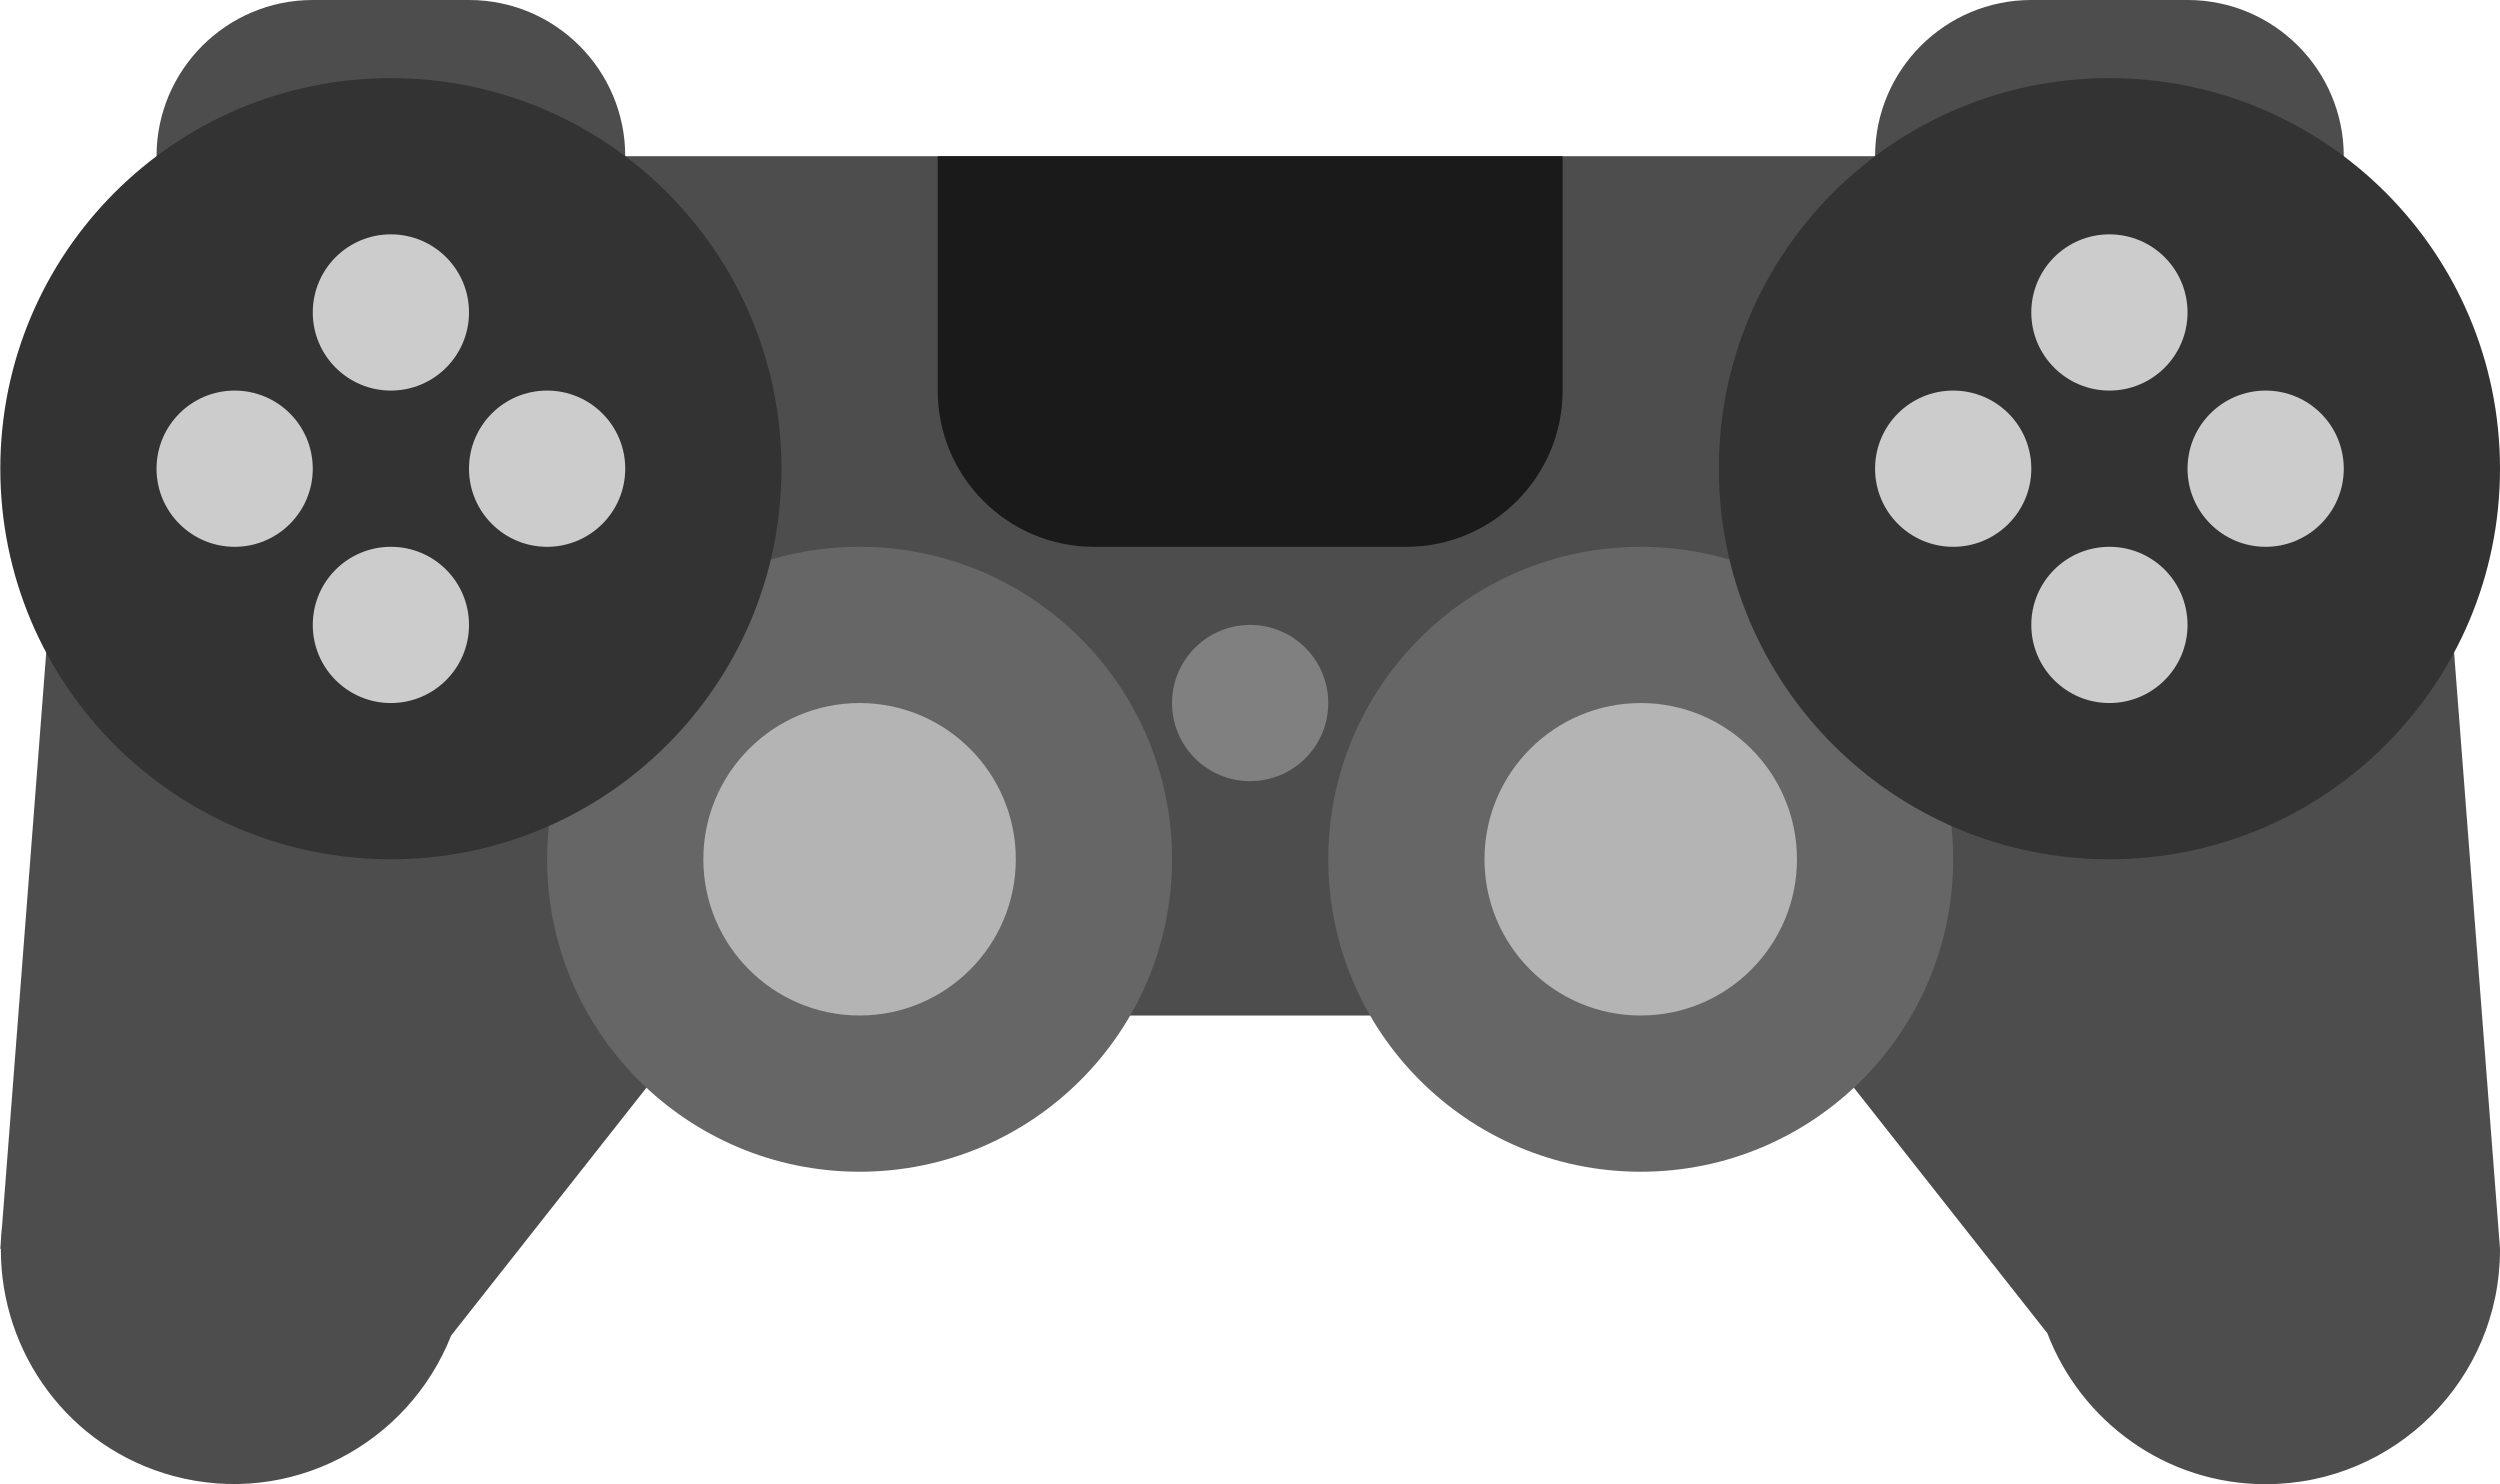 <?xml version="1.0" encoding="iso-8859-1"?>
<!-- Generator: Adobe Illustrator 16.0.0, SVG Export Plug-In . SVG Version: 6.00 Build 0)  -->
<!DOCTYPE svg PUBLIC "-//W3C//DTD SVG 1.1//EN" "http://www.w3.org/Graphics/SVG/1.1/DTD/svg11.dtd">
<svg version="1.1" id="Layer_1" xmlns="http://www.w3.org/2000/svg" xmlns:xlink="http://www.w3.org/1999/xlink" x="0px" y="0px"
	 width="32.004px" height="19px" viewBox="0 0 32.004 19" style="enable-background:new 0 0 32.004 19;" xml:space="preserve">
<g id="Body_9_">
	<g>
		<path style="fill-rule:evenodd;clip-rule:evenodd;fill:#4D4D4D;" d="M32.004,15.986L31.004,3l-6-1h-18l-6,1L0.027,15.688
			c-0.008,0.078-0.016,0.156-0.018,0.234l-0.005,0.064l0.007,0.002c-0.005,1.328,0.869,2.548,2.212,2.908
			c1.487,0.398,3-0.401,3.553-1.8L9.004,13h14l3.205,4.067C26.64,18.195,27.725,19,29.004,19c1.657,0,3-1.344,3-3
			c0-0.005-0.001-0.009-0.001-0.014H32.004z"/>
	</g>
</g>
<g id="Touch_Pad">
	<g>
		<path style="fill-rule:evenodd;clip-rule:evenodd;fill:#1A1A1A;" d="M12.004,5c0,1.104,0.896,2,2,2h4c1.104,0,2-0.896,2-2V2h-8V5z
			"/>
	</g>
</g>
<g id="Side_BTNs">
	<g>
		<path style="fill-rule:evenodd;clip-rule:evenodd;fill:#4D4D4D;" d="M6.004,0h-2c-1.104,0-2,0.896-2,2v2c0,1.104,0.896,2,2,2h2
			c1.104,0,2-0.896,2-2V2C8.004,0.896,7.109,0,6.004,0z M28.004,0h-2c-1.104,0-2,0.896-2,2v2c0,1.104,0.896,2,2,2h2
			c1.104,0,2-0.896,2-2V2C30.004,0.896,29.109,0,28.004,0z"/>
	</g>
</g>
<g id="BTN">
	<g>
		<circle style="fill:#808080;" cx="16.004" cy="9" r="1"/>
	</g>
</g>
<g id="Shapes">
	<g>
		<path style="fill-rule:evenodd;clip-rule:evenodd;fill:#666666;" d="M11.004,7c-2.209,0-4,1.791-4,4s1.791,4,4,4
			c2.209,0,4-1.791,4-4S13.213,7,11.004,7z M21.004,7c-2.209,0-4,1.791-4,4s1.791,4,4,4c2.209,0,4-1.791,4-4S23.213,7,21.004,7z"/>
	</g>
</g>
<g id="Controllers">
	<g>
		<path style="fill-rule:evenodd;clip-rule:evenodd;fill:#B4B4B4;" d="M21.004,9c-1.105,0-2,0.896-2,2s0.895,2,2,2
			c1.104,0,2-0.896,2-2S22.109,9,21.004,9z M11.004,9c-1.104,0-2,0.896-2,2s0.896,2,2,2s2-0.896,2-2S12.109,9,11.004,9z"/>
	</g>
</g>
<g id="Shape_1_">
	<g>
		<path style="fill-rule:evenodd;clip-rule:evenodd;fill:#333333;" d="M5.004,1c-2.762,0-5,2.238-5,5s2.238,5,5,5
			c2.761,0,5-2.238,5-5S7.766,1,5.004,1z M27.004,1c-2.762,0-5,2.238-5,5s2.238,5,5,5c2.761,0,5-2.238,5-5S29.766,1,27.004,1z"/>
	</g>
</g>
<g id="BTNs_1_">
	<g>
		<path style="fill-rule:evenodd;clip-rule:evenodd;fill:#CCCCCC;" d="M5.004,5c0.552,0,1-0.448,1-1c0-0.553-0.448-1-1-1
			c-0.553,0-1,0.447-1,1C4.004,4.552,4.452,5,5.004,5z M3.004,5c-0.552,0-1,0.447-1,1c0,0.552,0.448,1,1,1s1-0.448,1-1
			C4.004,5.447,3.557,5,3.004,5z M7.004,5c-0.553,0-1,0.447-1,1c0,0.552,0.447,1,1,1c0.552,0,1-0.448,1-1
			C8.004,5.447,7.557,5,7.004,5z M5.004,7c-0.553,0-1,0.447-1,1c0,0.552,0.447,1,1,1c0.552,0,1-0.448,1-1
			C6.004,7.447,5.557,7,5.004,7z M27.004,5c0.552,0,1-0.448,1-1c0-0.553-0.448-1-1-1s-1,0.447-1,1C26.004,4.552,26.452,5,27.004,5z
			 M25.004,5c-0.553,0-1,0.447-1,1c0,0.552,0.447,1,1,1c0.552,0,1-0.448,1-1C26.004,5.447,25.557,5,25.004,5z M29.004,5
			c-0.552,0-1,0.447-1,1c0,0.552,0.448,1,1,1s1-0.448,1-1C30.004,5.447,29.557,5,29.004,5z M27.004,7c-0.552,0-1,0.447-1,1
			c0,0.552,0.448,1,1,1s1-0.448,1-1C28.004,7.447,27.557,7,27.004,7z"/>
	</g>
</g>
<g>
</g>
<g>
</g>
<g>
</g>
<g>
</g>
<g>
</g>
<g>
</g>
<g>
</g>
<g>
</g>
<g>
</g>
<g>
</g>
<g>
</g>
<g>
</g>
<g>
</g>
<g>
</g>
<g>
</g>
</svg>
